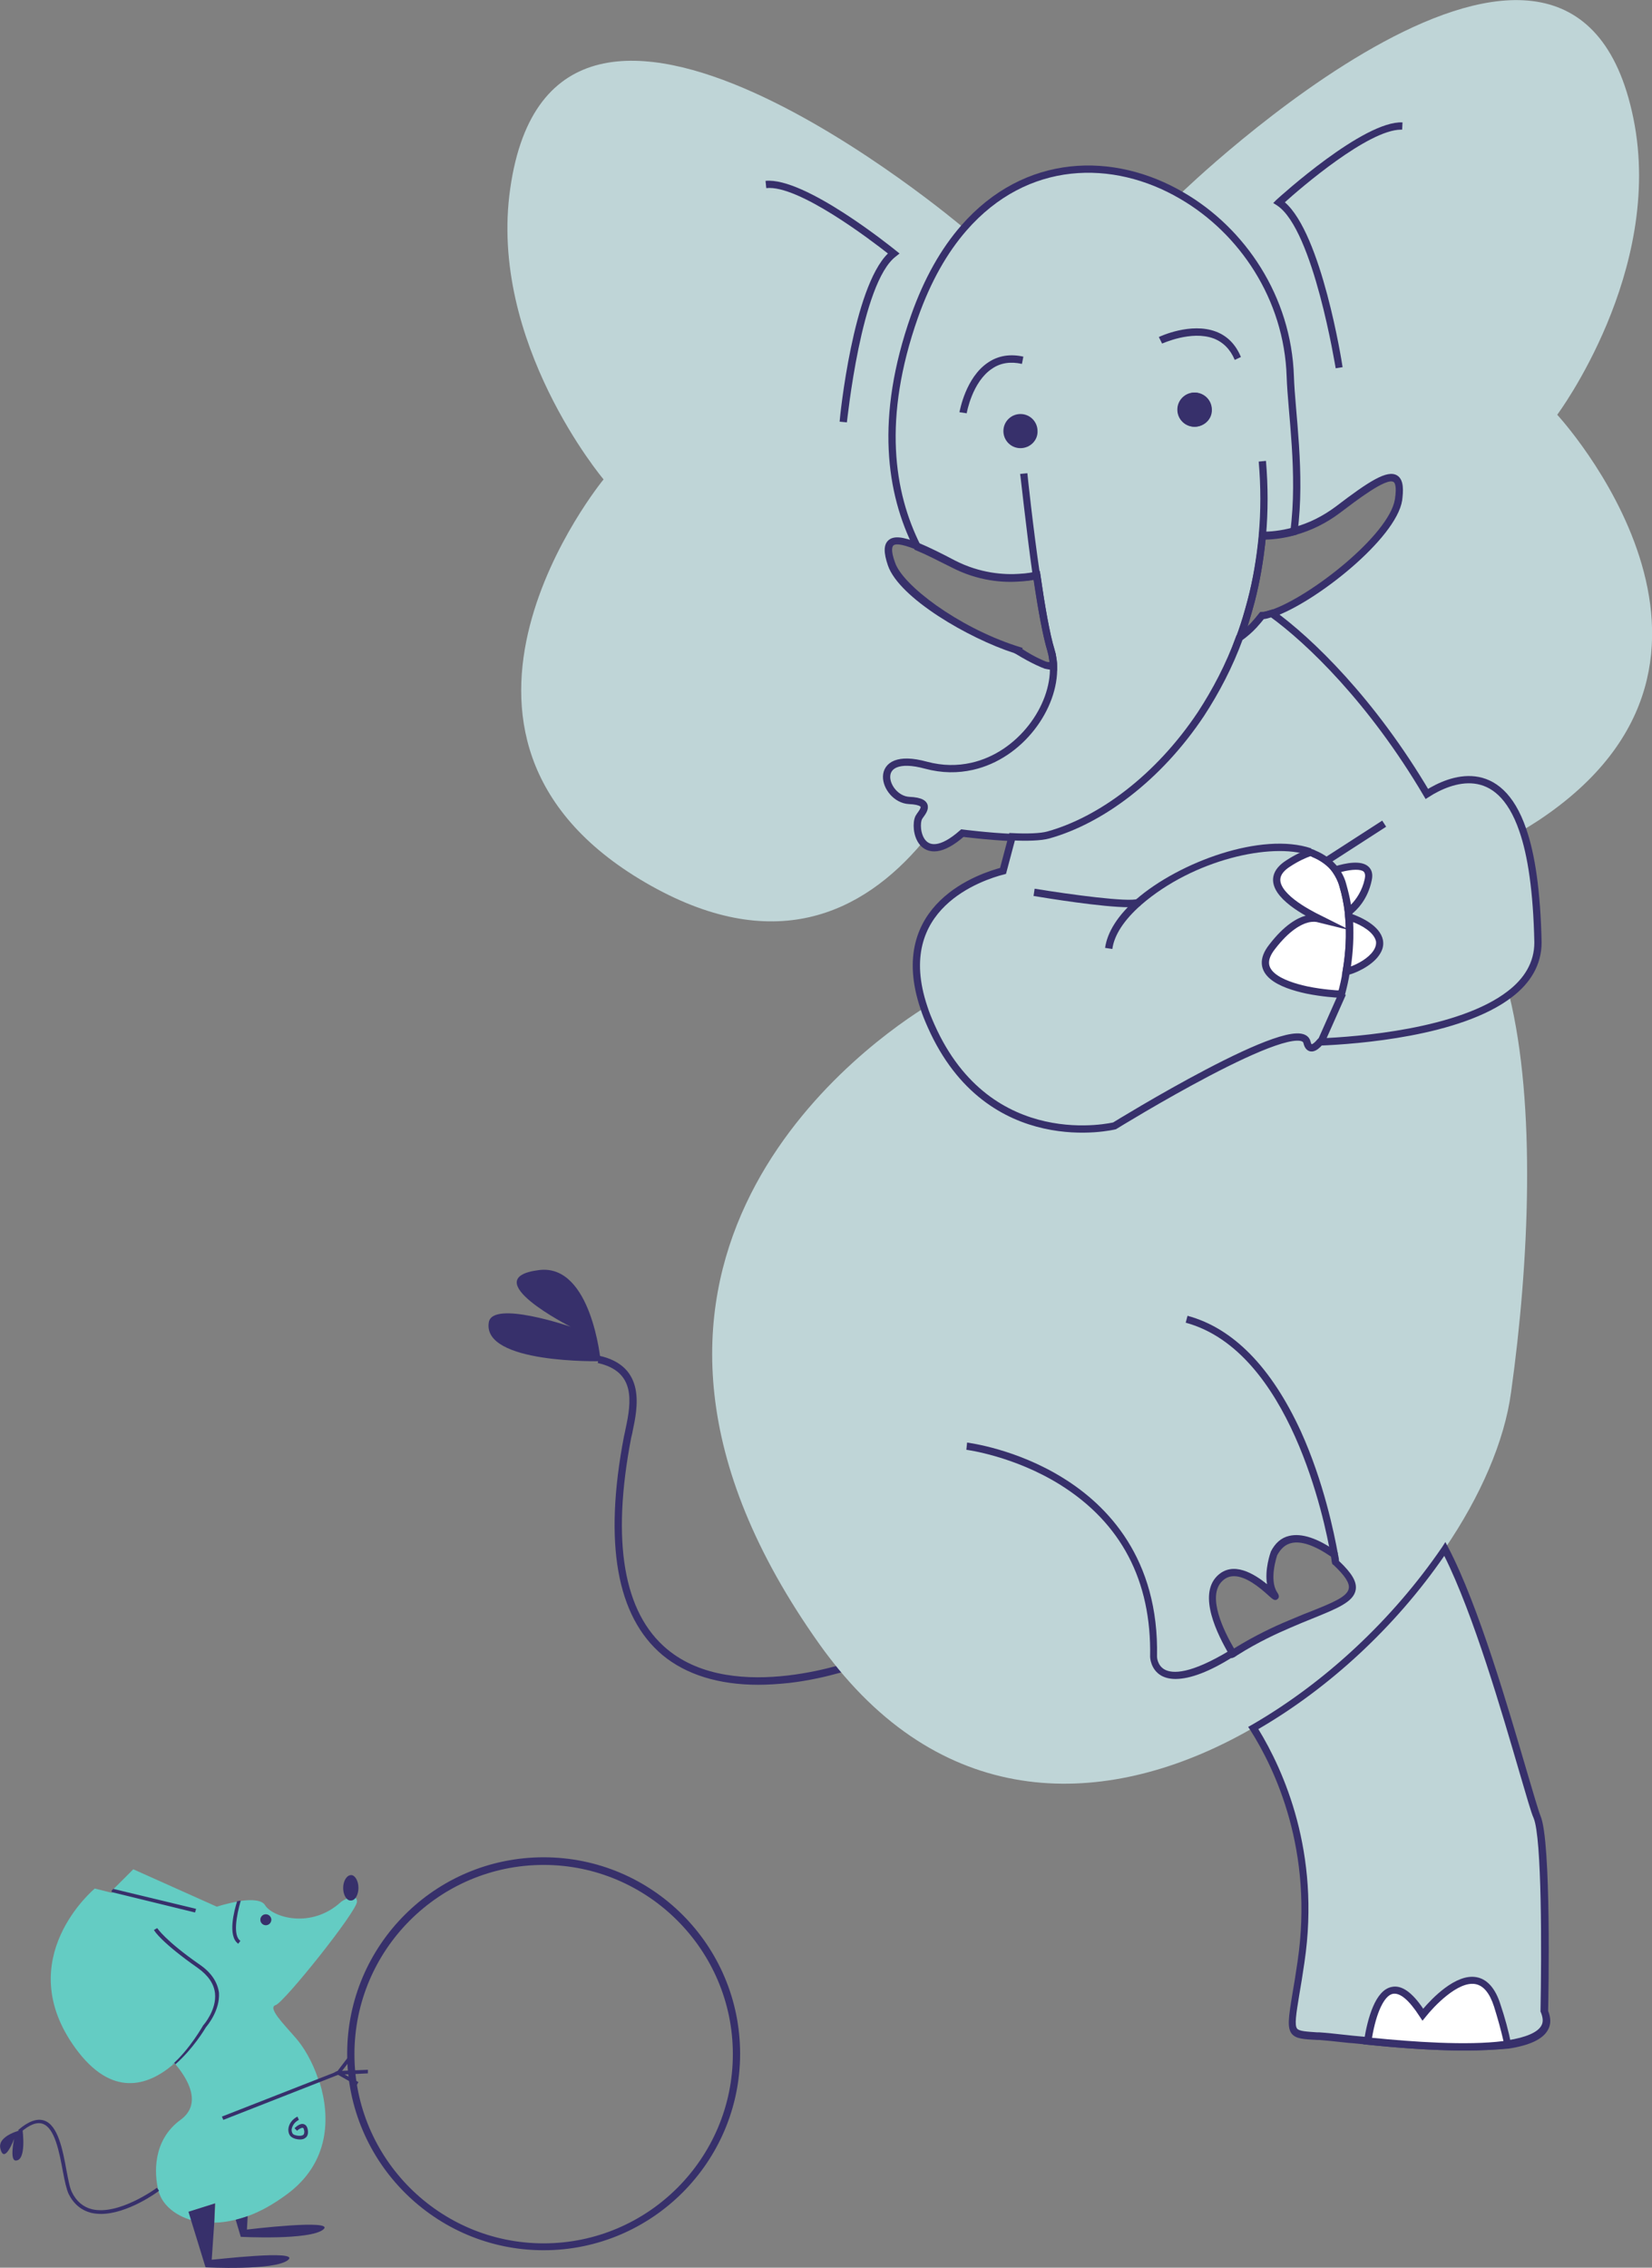 <?xml version="1.0" encoding="utf-8"?>
<!-- Generator: Adobe Illustrator 19.1.0, SVG Export Plug-In . SVG Version: 6.00 Build 0)  -->
<!DOCTYPE svg PUBLIC "-//W3C//DTD SVG 1.1//EN" "http://www.w3.org/Graphics/SVG/1.1/DTD/svg11.dtd">
<svg version="1.1" id="Layer_1" xmlns="http://www.w3.org/2000/svg" xmlns:xlink="http://www.w3.org/1999/xlink" x="0px" y="0px"
	 viewBox="0 0 454.9 624.4" style="enable-background:new 0 0 454.9 624.4;" xml:space="preserve">
<rect x="0" y="0" width="454.9" height="624.4" fill="#808080" stroke="none"/>
<style type="text/css">
	.st0{fill:#37306B;}
	.st1{fill:#BFD5D7;}
	.st2{fill:#64CCC3;}
	.st3{fill:#37306B;stroke:#37306B;stroke-miterlimit:10;}
	.st4{fill:#231F20;}
	.st5{fill:#FFFFFF;}
	.st6{fill:#BFD5D7;stroke:#37306B;stroke-width:2;stroke-miterlimit:10;}
</style>
<g>
	<g>
		<g>
			<path class="st0" d="M208.8,463.9c-10.9,0-19.9-2.8-26.4-8.2c-12.6-10.6-16.2-30.8-10.6-60.1c0.1-0.6,0.3-1.2,0.4-1.9
				c1.8-8.1,2.7-16.1-7.6-18.4l0.4-2c13.1,2.9,10.5,14.6,9.2,20.8c-0.1,0.7-0.3,1.3-0.4,1.8c-5.5,28.6-2.1,48.2,9.9,58.2
				c18.7,15.6,52.4,2.8,52.8,2.7l0.7,1.9c-0.4,0.1-8.8,3.4-19.9,4.7C214.4,463.7,211.5,463.9,208.8,463.9z"/>
		</g>
	</g>
</g>
<g>
	<g>
		<g>
			<g>
				<path class="st1" d="M328.9,109c-2.1,0-3.7,1.7-3.7,3.7c0,2.1,1.7,3.7,3.7,3.7S330.9,109,328.9,109z M428.8,114.2
					c0,0,29.5-39.5,21-81.5C432.8-51.4,325,53.4,325,53.4l0.5,0.5c16.5,9.7,29.1,28,29.8,49.8c0.3,9.7,3.1,26.7,1,42.6
					c3.7-1,7.9-2.8,12-5.9c11.3-8.7,18.4-13.3,16.7-2.7c-1.7,10.2-23.7,27.6-34.8,31.3c10.4,7.5,27.6,24.1,42.7,49.7
					c6.6-4.2,19.8-9.3,26.4,9.9c1.5-0.9,3-1.8,4.5-2.8C490.8,181.2,428.8,114.2,428.8,114.2z"/>
			</g>
		</g>
	</g>
</g>
<g>
	<g>
		<g>
			<g>
				<path class="st1" d="M267.7,211.1c-4,0.9-8.2,0.9-12.7-0.3c-15.7-4.3-11.7,9.3-4.7,9.7c7,0.3,3.3,3.5,2.7,4.7
					c-0.7,1.4-0.6,4.8,1,6.8c-16.5,19.6-41.1,31.5-76.3,11c-69.5-40.5-11.5-111-11.5-111s-31.8-37.7-25.7-80.1
					c12.1-85,124.8,10.8,124.8,10.8l0.1,0.4c-5.4,6.2-10,14.2-13.6,24.4c-9.8,27.9-6.7,48.5,0.8,63.4c-6.5-2.7-9.6-2.2-7.1,5
					c2.9,8.4,21.6,19.5,34.2,23.5c0,0,0,0,0,0c0.2,0.1,0.4,0.3,0.6,0.4c4.4,2.6,7.5,3.8,7.5,3.8s0.8,0.2,2.2,0.4
					C290.5,194.8,281,208.1,267.7,211.1z"/>
			</g>
		</g>
	</g>
</g>
<g>
	<g>
		<g>
			<g>
				<path class="st0" d="M165.4,374.8c0,0-2.5-26.8-16.9-25.1c-17.9,2.2,8.6,15.6,8.6,15.6s-21.5-7.4-22.5-1.2
					C132.7,375.6,165.4,374.8,165.4,374.8z"/>
			</g>
		</g>
	</g>
</g>
<g>
	<g>
		<g>
			<g>
				<g>
					<path class="st2" d="M73.2,527.1c0.8,0,1.5,0.7,1.5,1.5s-0.7,1.5-1.5,1.5s-1.5-0.7-1.5-1.5S72.3,527.1,73.2,527.1z M87.8,572.9
						c0-0.2-0.1-0.3-0.2-0.5c-1.6-4.8-4-8.8-6.2-11.3c-3.3-3.8-7.8-8.3-5.5-9s22.4-25.8,22.4-28.5c0-0.6-0.2-0.9-0.5-1.1
						c-0.4,0.5-0.8,0.7-1.3,0.7c-0.4,0-0.7-0.1-1-0.4c-0.8,0.3-1.5,0.8-1.5,0.8c-8.3,7.7-19,4.3-21,1c-0.9-1.5-3.8-1.6-6.6-1.2
						c-0.2,0-0.3,0-0.5,0.1h0l-0.5,0.1c-3,0.5-5.7,1.4-5.7,1.4l-23-10.3l-6,6l0.2,0.4l0,0.1l-4.8-1.2c0,0-23.3,19.3-5.3,44
						c10,13.7,19.9,10.3,26.7,4.6c0.2-0.2,0.4-0.3,0.6-0.5l0.3,0.4c3.1,3.7,7.5,10.7,1.3,15.2c-7.8,5.7-7.2,15-6.1,19.4
						c0.1,0.5,0.3,0.9,0.4,1.2c1.1,2.9,4.2,5.7,8.7,7l-0.7-2.3l7.3-2.3L59,612c1.8,0,3.8-0.3,5.9-0.8c1.1-0.3,2.2-0.6,3.3-1
						c3.4-1.2,7-3.2,10.8-6c11.8-8.7,12-21.2,9-30.9C87.9,573.2,87.8,573,87.8,572.9z"/>
				</g>
			</g>
		</g>
	</g>
	<g>
		<g>
			<g>
				<g>
					<path class="st0" d="M56.7,558.2c-0.3,0.5-3.5,5.9-8.4,10.2L48,568c-0.2,0.2-0.4,0.4-0.6,0.5l0,0c5-4.4,8.5-10.8,8.6-10.9
						l0.1-0.1c0,0,3.6-4.1,3.1-8.7c-0.3-2.6-1.9-4.9-4.7-6.9c-10-7-12.1-10.3-12.1-10.5l0.9-0.5c0,0,2.1,3.4,11.9,10.2
						c3,2.1,4.7,4.7,5.1,7.6C60.6,553.6,57.1,557.7,56.7,558.2z"/>
				</g>
			</g>
		</g>
	</g>
	<g>
		<g>
			<g>
				<g>
					<polygon class="st0" points="54,525.6 53.7,526.6 30.8,521 30.7,520.6 31.2,520.1 					"/>
				</g>
			</g>
		</g>
	</g>
	<g>
		<g>
			<g>
				<g>
					<circle class="st0" cx="73.2" cy="528.6" r="1.5"/>
				</g>
			</g>
		</g>
	</g>
	<g>
		<g>
			<g>
				<g>
					<path class="st0" d="M27.8,609.6c-0.9,0-1.8-0.1-2.7-0.3c-2.7-0.7-4.8-2.4-6.2-5.2c-0.6-1.3-1.1-3.6-1.6-6.3
						c-1-5.3-2.2-11.8-5.5-13c-1.6-0.6-3.7,0.2-6.2,2.4L5,586.5c2.8-2.4,5.2-3.3,7.2-2.6c3.8,1.3,5.1,8.2,6.1,13.7
						c0.5,2.6,0.9,4.8,1.5,6c1.2,2.5,3.1,4.1,5.5,4.7c7.4,1.8,17.8-5.8,17.9-5.9l0.6,0.8C43.4,603.6,35.1,609.6,27.8,609.6z"/>
				</g>
			</g>
		</g>
	</g>
	<g>
		<g>
			<g>
				<g>
					<path class="st0" d="M79.3,622.3c-3.7,3-22.7,2-22.7,2l-4-13l-0.7-2.3l7.3-2.3L59,612l-0.7,10.2
						C58.3,622.3,83,619.3,79.3,622.3z"/>
				</g>
			</g>
		</g>
	</g>
	<g>
		<g>
			<g>
				<g>
					<path class="st0" d="M89,613.9c-3.7,3-22.7,2-22.7,2l-1.4-4.7c1.1-0.3,2.2-0.6,3.3-1l-0.2,3.7C68,613.9,92.7,610.9,89,613.9z"
						/>
				</g>
			</g>
		</g>
	</g>
	<g>
		<g>
			<g>
				<path class="st0" d="M98.7,519.8c0,1.1-0.3,2.1-0.8,2.8c-0.4,0.5-0.8,0.7-1.3,0.7c-0.4,0-0.7-0.1-1-0.4
					c-0.7-0.6-1.1-1.8-1.1-3.1c0-1.9,1-3.5,2.2-3.5C97.7,516.3,98.7,517.8,98.7,519.8z"/>
			</g>
		</g>
	</g>
	<g>
		<g>
			<g>
				<g>
					<path class="st0" d="M6.2,586.4c0,0-7,1.5-6.1,5.2c1.1,4.6,3.8-2.7,3.8-2.7s-1.3,5.9,0.4,6C7.4,595,6.2,586.4,6.2,586.4z"/>
				</g>
			</g>
		</g>
	</g>
	<g>
		<g>
			<g>
				<g>
					<path class="st0" d="M66.2,534.4l-0.6,0.8c-3-2.1-1.1-9.2-0.3-11.7l0.5-0.1h0c0.2,0,0.3,0,0.5-0.1h0
						C65.1,527.5,64.1,533,66.2,534.4z"/>
				</g>
			</g>
		</g>
	</g>
	<g>
		<g>
			<g>
				<g>
					<path class="st0" d="M82.6,589.1c-0.9,0-1.8-0.3-2.2-0.6c-0.7-0.4-1-1.2-1-2.2c0.1-1.5,1.1-2.8,2.5-3.5l0.4,0.9
						c-1.4,0.7-1.9,1.9-2,2.7c0,0.6,0.2,1.1,0.5,1.3c0.5,0.3,1.9,0.6,2.6,0.2c0.2-0.1,0.4-0.3,0.4-1c-0.1-0.6-0.2-1-0.4-1
						c-0.4-0.1-1.2,0.4-1.6,0.8l-0.7-0.7c0.2-0.2,1.5-1.5,2.6-1.1c0.6,0.2,1,0.8,1.1,1.9c0.1,1.1-0.4,1.7-0.8,1.9
						C83.7,589,83.1,589.1,82.6,589.1z"/>
				</g>
			</g>
		</g>
	</g>
	<g>
		<g>
			<g>
				<g>
					<g>
						<polygon class="st0" points="96.6,567.1 94.2,570.2 93.5,571.2 93.3,571.2 93.1,571.3 61.5,583.7 61.1,582.8 92,570.7 
							92.8,570.3 92.9,570.3 95.8,566.5 						"/>
					</g>
				</g>
			</g>
		</g>
	</g>
	<g>
		<g>
			<g>
				<g>
					<polygon class="st0" points="94.9,571.2 98.7,573.3 98.2,574.2 93.1,571.3 92,570.7 92.8,570.3 92.9,570.3 94.2,570.2 
						101.3,569.9 101.3,570.9 					"/>
				</g>
			</g>
		</g>
	</g>
	<g>
		<g>
			<g>
				<path class="st3" d="M149.7,619.1c-29.5,0-53.6-24-53.6-53.6s24-53.6,53.6-53.6s53.6,24,53.6,53.6S179.2,619.1,149.7,619.1z
					 M149.7,513c-29,0-52.6,23.6-52.6,52.6s23.6,52.6,52.6,52.6s52.6-23.6,52.6-52.6S178.6,513,149.7,513z"/>
			</g>
		</g>
	</g>
</g>
<g>
	<g>
		<g>
			<g>
				<path class="st4" d="M328.9,117c-2.3,0-4.2-1.9-4.2-4.2c0-2.3,1.9-4.2,4.2-4.2c2.3,0,4.2,1.9,4.2,4.2
					C333.1,115.1,331.2,117,328.9,117z M328.9,109.5c-1.8,0-3.2,1.5-3.2,3.2c0,1.8,1.5,3.2,3.2,3.2c1.8,0,3.2-1.4,3.2-3.2
					C332.1,111,330.7,109.5,328.9,109.5z"/>
			</g>
		</g>
	</g>
</g>
<g>
	<g>
		<g>
			<g>
				<path class="st4" d="M328.9,117c-2.3,0-4.2-1.9-4.2-4.2c0-2.3,1.9-4.2,4.2-4.2c2.3,0,4.2,1.9,4.2,4.2
					C333.1,115.1,331.2,117,328.9,117z M328.9,109.5c-1.8,0-3.2,1.5-3.2,3.2c0,1.8,1.5,3.2,3.2,3.2c1.8,0,3.2-1.4,3.2-3.2
					C332.1,111,330.7,109.5,328.9,109.5z"/>
			</g>
		</g>
	</g>
</g>
<g>
	<g>
		<g>
			<g>
				<path class="st0" d="M284.8,118.6c0,2.1-1.7,3.7-3.7,3.7c-2.1,0-3.7-1.7-3.7-3.7c0-2.1,1.7-3.7,3.7-3.7
					C283.1,114.9,284.8,116.6,284.8,118.6z"/>
			</g>
		</g>
	</g>
</g>
<g>
	<g>
		<g>
			<g>
				<path class="st1" d="M415.6,274c-13.8,10.7-42.3,12.8-52.3,13.2c-1.7,2-3,2.3-3.6,0.1c-2-8.5-53,23-53,23s-34.5,8.5-50.5-27.5
					c-0.8-1.8-1.4-3.5-2-5.1c-19.5,12.4-101.2,72.9-28.5,175.1c1.7,2.4,3.5,4.7,5.2,6.8c33.4,40.6,77.4,37.4,114.1,16.2
					c21.1-12.1,39.8-30.2,52.8-49.3c9.9-14.5,16.5-29.7,18.3-43.2C421.1,347.5,423,304.3,415.6,274z M355,447.2
					c-4.4,1.9-9.4,4.3-14.7,7.5c-0.3,0.2-0.6,0.4-0.9,0.5c-3.1-5.2-8.4-15.7-3.6-20.5c6.5-6.5,17.5,8,15,4s0-11,0-11
					c3.5-7.1,11-3.7,16.6,0.2c0.4,0.3,0.4,2.3,0.4,2.3C378.2,439.8,369.7,440.9,355,447.2z"/>
			</g>
		</g>
	</g>
</g>
<g>
	<g>
		<g>
			<g>
				<path class="st4" d="M276.3,240.4l-0.2-1c0.7-0.2,1.2-0.3,1.2-0.3l0.2,1C277.4,240.2,277,240.3,276.3,240.4z"/>
			</g>
		</g>
	</g>
</g>
<g>
	<g>
		<g>
			<g>
				<rect x="319.5" y="104.7" class="st1" width="20.3" height="16.5"/>
			</g>
		</g>
	</g>
</g>
<g>
	<g>
		<g>
			<g>
				<path class="st5" d="M370.7,267.4c-0.4,2.2-0.8,4.2-1.4,6.2l-1.1,0.1c0,0-4-0.2-8.4-1.1c-7-1.5-15.2-4.8-9.6-11.9
					c4-5.2,7.4-7.1,9.8-7.7c1.4-0.3,2.4-0.2,3.2,0c-0.8-0.4-2-1-3.2-1.7c-5.5-3.1-12.9-8.8-5.3-13.6c2.3-1.5,4.3-2.4,6-3
					c0.3,0.1,0.7,0.2,1,0.4c2.4,1,4.5,2.5,6,4.5c0.9,1.2,1.6,2.6,2,4.2c0.7,2.4,1.2,4.9,1.5,7.4c0.1,0.4,0.1,0.9,0.1,1.3
					C371.9,257.5,371.6,262.7,370.7,267.4z"/>
			</g>
		</g>
	</g>
	<g>
		<g>
			<g>
				<path class="st0" d="M368.3,274.2c-0.1,0-4.1-0.2-8.5-1.1c-6.6-1.4-10.5-3.6-11.6-6.4c-0.7-1.9-0.1-4,1.7-6.2
					c3.5-4.5,6.9-7.1,10.1-7.8c0.3-0.1,0.7-0.1,1-0.2c-0.4-0.2-0.7-0.4-1.1-0.6c-4-2.3-8.7-5.8-8.8-9.4c0-1.9,1.1-3.6,3.4-5
					c2.1-1.4,4.2-2.4,6.1-3.1l0.2-0.1l0.2,0.1c0.3,0.1,0.7,0.2,1,0.4c2.6,1.1,4.7,2.6,6.2,4.6c0.9,1.3,1.7,2.7,2.1,4.3
					c0.7,2.4,1.2,4.9,1.5,7.5c0.1,0.4,0.1,0.9,0.1,1.3c0.4,4.8,0.2,9.9-0.7,15.2c-0.4,2.1-0.8,4.2-1.4,6.2l-0.1,0.3L368.3,274.2z
					 M361.8,253.3c-0.5,0-1,0.1-1.6,0.2c-3,0.7-6.2,3.2-9.5,7.5c-1.6,2-2.1,3.8-1.5,5.3c0.9,2.5,4.7,4.5,10.9,5.8
					c4.3,0.9,8.2,1.1,8.3,1.1l0.6-0.1c0.5-1.9,0.9-3.8,1.3-5.8v0c0.9-5.2,1.1-10.2,0.7-14.9c0-0.4-0.1-0.8-0.1-1.2
					c-0.3-2.6-0.8-5-1.5-7.3c-0.4-1.5-1.1-2.8-2-4c-1.4-1.9-3.3-3.3-5.8-4.3c-0.3-0.1-0.5-0.2-0.8-0.3c-1.8,0.6-3.7,1.6-5.7,2.9
					c-2,1.3-3,2.7-3,4.2c0.1,2.5,3,5.6,8.3,8.6c1,0.6,2.1,1.2,3.2,1.7l-0.3,0.9C362.8,253.4,362.3,253.3,361.8,253.3z"/>
			</g>
		</g>
	</g>
</g>
<g>
	<g>
		<g>
			<g>
				<path class="st0" d="M389.1,222.1l-0.7-0.7c0.1-0.1,1.6-1.5,4.1-3.1l0.5,0.8C390.7,220.6,389.2,222.1,389.1,222.1z"/>
			</g>
		</g>
	</g>
</g>
<g>
	<g>
		<g>
			<g>
				<path class="st6" d="M355.3,103.7c-0.7-21.8-13.3-40.2-29.8-49.8c-18.9-11.1-43-10.7-60.1,8.9c-5.4,6.2-10,14.2-13.6,24.4
					c-9.8,27.9-6.7,48.5,0.8,63.4c2.7,1.1,6,2.8,9.8,4.7c7.1,3.7,13.9,4.2,18.5,3.8c2-0.1,3.6-0.4,4.6-0.6
					c1.2,8.3,2.6,16.3,3.9,20.5c0.1,0.4,0.2,0.8,0.3,1.2c0.2,1.1,0.4,2.2,0.4,3.3c0.4,11.2-9.1,24.5-22.4,27.5
					c-4,0.9-8.2,0.9-12.7-0.3c-15.7-4.3-11.7,9.3-4.7,9.7c7,0.3,3.3,3.5,2.7,4.7c-0.7,1.4-0.6,4.8,1,6.8c1.7,2.1,5.1,2.7,11-2.5
					c0,0,7,0.9,13.7,1.2c4,0.2,7.8,0.1,10-0.5c14.3-4,30.2-15.6,42-33.3c4.2-6.2,7.8-13.3,10.6-21c0.9-2.4,1.7-4.9,2.4-7.4
					c0.3-1,0.5-1.9,0.8-2.9c1.5-5.7,2.5-11.7,3.1-17.9c2,0,5.1-0.2,8.7-1.2C358.4,130.4,355.6,113.4,355.3,103.7z M281,122.4
					c-2.1,0-3.7-1.7-3.7-3.7c0-2.1,1.7-3.7,3.7-3.7c2.1,0,3.7,1.7,3.7,3.7C284.8,120.7,283.1,122.4,281,122.4z M328.9,116.5
					c-2.1,0-3.7-1.7-3.7-3.7c0-2.1,1.7-3.7,3.7-3.7s3.7,1.7,3.7,3.7C332.6,114.8,330.9,116.5,328.9,116.5z"/>
			</g>
		</g>
	</g>
</g>
<g>
	<g>
		<g>
			<g>
				<path class="st0" d="M348.6,147.6l-2-0.2c0.6-6.6,0.6-13.4,0-20.3l2-0.2C349.2,133.9,349.2,140.9,348.6,147.6z"/>
			</g>
		</g>
	</g>
</g>
<g>
	<g>
		<g>
			<g>
				<path class="st0" d="M284.4,158.7c-1.9-13.5-3.4-28-3.5-28.2l2-0.2c0,0.1,1.5,14.6,3.5,28.1L284.4,158.7z"/>
			</g>
		</g>
	</g>
</g>
<g>
	<g>
		<g>
			<g>
				<path class="st0" d="M340,99.1c-1.2-2.9-3.2-4.9-5.8-5.9c-6.2-2.3-14.1,1.4-14.2,1.4l-0.9-1.8c0.4-0.2,8.8-4.1,15.7-1.5
					c3.2,1.2,5.5,3.6,6.9,7L340,99.1z"/>
			</g>
		</g>
	</g>
</g>
<g>
	<g>
		<g>
			<g>
				<path class="st0" d="M266.2,113.8l-2-0.3c0.1-0.4,1.7-9.6,7.9-13.7c2.8-1.9,6.1-2.4,9.7-1.6l-0.4,2c-3.1-0.7-5.9-0.3-8.2,1.3
					C267.7,105.1,266.2,113.7,266.2,113.8z"/>
			</g>
		</g>
	</g>
</g>
<g>
	<g>
		<g>
			<g>
				<path class="st0" d="M339.2,178.5l1.2-3.2c0.9-2.3,1.7-4.8,2.4-7.3c0.3-0.9,0.5-1.9,0.8-2.9c1.5-5.7,2.5-11.7,3.1-17.8l0.1-0.9
					l0.9,0c1.9,0,4.9-0.2,8.5-1.2c4.2-1.1,8.1-3.1,11.6-5.7c9.3-7.1,14.2-10.2,16.9-8.6c2,1.2,1.7,4.5,1.4,6.9l0,0
					c-1.7,10.6-24,28.2-35.5,32.1c-0.9,0.3-1.7,0.5-2.4,0.6c-0.6,0.8-1.3,1.5-2,2.3c-1.3,1.3-2.6,2.5-4.2,3.7L339.2,178.5z
					 M348.5,148.5c-0.6,5.9-1.6,11.7-3,17.2c-0.3,1-0.5,1.9-0.8,2.9c-0.4,1.4-0.8,2.7-1.2,4c0.4-0.4,0.8-0.7,1.1-1.1
					c0.8-0.8,1.5-1.7,2.1-2.5l0.3-0.3l0.4-0.1c0.7-0.1,1.5-0.3,2.5-0.6c10.8-3.6,32.6-20.7,34.2-30.5c0.6-3.8-0.1-4.7-0.4-4.8
					c-2-1.2-10.2,5.1-14.7,8.5c-3.7,2.8-7.9,4.9-12.3,6.1C353.4,148.1,350.5,148.4,348.5,148.5z"/>
			</g>
		</g>
	</g>
</g>
<g>
	<g>
		<g>
			<g>
				<path class="st0" d="M291.1,184.7l-1.2-0.2c-1.5-0.2-2.3-0.4-2.3-0.4l-0.2-0.1c-0.1,0-3.2-1.2-7.6-3.9l-0.2-0.1l0,0l-0.4-0.2
					c-12.4-4-31.6-15.1-34.7-24.1c-1.2-3.5-1.2-5.7,0.1-6.9c1.4-1.3,3.9-1.1,8.4,0.7c2.9,1.2,6.5,3,9.9,4.8c7,3.6,13.6,4,17.9,3.7
					c1.9-0.1,3.5-0.4,4.4-0.6l1.1-0.2l0.2,1.1c1.4,9.9,2.7,16.8,3.8,20.4c0.1,0.4,0.3,0.9,0.4,1.3c0.2,1.1,0.4,2.3,0.4,3.5
					L291.1,184.7z M288.1,182.2c0.1,0,0.4,0.1,0.9,0.1c-0.1-0.6-0.2-1.3-0.3-1.9c-0.1-0.4-0.2-0.8-0.3-1.2
					c-1.1-3.6-2.4-10.2-3.8-19.6c-1,0.2-2.2,0.4-3.7,0.4c-4.6,0.3-11.6-0.1-19-4c-3.4-1.8-6.8-3.5-9.7-4.7c-4.5-1.8-5.8-1.5-6.2-1.1
					c-0.3,0.3-0.8,1.3,0.5,4.8c2.2,6.2,17.1,17.5,33.2,22.8l0,0l1.9,0.6l-0.1,0.3C285,181,287.6,182,288.1,182.2z"/>
			</g>
		</g>
	</g>
</g>
<g>
	<g>
		<g>
			<g>
				<path class="st0" d="M366.4,428.1c-1.6-9.3-11.2-56.1-39.9-63.9l0.5-1.9c12.6,3.4,23.1,14.2,31.2,31.8
					c6.3,13.9,9.2,28.2,10.2,33.7L366.4,428.1z"/>
			</g>
		</g>
	</g>
</g>
<g>
	<g>
		<g>
			<g>
				<path class="st0" d="M323.7,462.3c-1.5,0-2.8-0.3-3.9-0.9c-3-1.7-3.1-5.1-3.1-5.2c0.4-21-8-36.9-24.8-47.4
					c-12.7-7.9-25.7-9.6-25.8-9.6l0.2-2c0.5,0.1,13.5,1.7,26.5,9.8c12.1,7.5,26.4,22.1,25.8,49.2c0,0.1,0.1,2.4,2.1,3.5
					c2.2,1.2,7.1,1.3,18-5.3l1,1.7C333.1,460.3,327.7,462.3,323.7,462.3z"/>
			</g>
		</g>
	</g>
</g>
<g>
	<g>
		<g>
			<g>
				<path class="st1" d="M415.2,562.9L415.2,562.9c-10.6,1.6-26.8,0.3-38.6-0.9c-6.1-0.6-11-1.2-13.3-1.3c-10-0.5-8,0-5-20.5
					c4.5-31.1-6.6-54-13.2-64.4c21.1-12.1,39.8-30.2,52.8-49.3c11.5,22.2,23,68.4,25.3,73.8c3,7,2,53.5,2,53.5
					C427.6,559.1,422.9,561.7,415.2,562.9z"/>
			</g>
		</g>
	</g>
	<g>
		<g>
			<g>
				<path class="st0" d="M403.2,564.6c-9,0-19-0.8-26.7-1.6c-1.9-0.2-3.6-0.4-5.2-0.5c-3.6-0.4-6.5-0.7-8-0.8l-0.6,0
					c-3.8-0.2-5.8-0.3-7-1.7c-1.3-1.7-0.9-4.4,0.2-11.1c0.4-2.3,0.9-5.3,1.4-8.8c4.5-30.5-6.2-53-13-63.7l-0.6-0.9l0.9-0.5
					c20.3-11.7,38.9-29.1,52.5-49l0.9-1.4l0.8,1.5c8.4,16.1,16.6,44.5,21.6,61.5c1.8,6.1,3.2,10.9,3.8,12.4c3,6.9,2.2,49.9,2.1,53.7
					c0.8,2,0.8,3.8-0.1,5.3c-1.4,2.5-5,4.2-10.9,5.1l-0.1,0C411.8,564.4,407.6,564.6,403.2,564.6z M346.5,476.1
					c6.9,11.3,17.2,33.9,12.7,64.2c-0.5,3.5-1,6.5-1.4,8.8c-0.9,5.5-1.4,8.6-0.6,9.5c0.6,0.7,2.6,0.8,5.5,1l0.6,0
					c1.6,0.1,4.5,0.4,8.1,0.8c1.6,0.2,3.3,0.3,5.2,0.5c11.4,1.1,27.9,2.4,38.4,0.9l0.1,0c5.1-0.8,8.3-2.2,9.3-4
					c0.6-1,0.5-2.2-0.1-3.7l-0.1-0.2l0-0.2c0.3-16,0.4-47.7-1.9-53.1c-0.7-1.5-2-6.2-3.9-12.6c-4.8-16.4-12.6-43.4-20.7-59.6
					C384.4,447.7,366.3,464.6,346.5,476.1z"/>
			</g>
		</g>
	</g>
</g>
<g>
	<g>
		<g>
			<g>
				<path class="st0" d="M339.1,456.6l-0.5-0.8c-3.5-5.9-8.7-16.5-3.5-21.8c4.4-4.4,10.3-0.6,13.8,2.2c-0.7-4,0.9-8.6,1-8.8l0-0.1
					c1.2-2.4,2.9-3.9,5.1-4.4c3.4-0.8,7.8,0.6,13,4.3l0.3,0.2l0.1,0.4c0.2,0.9,0.3,1.5,0.3,1.9c0,0,0,0,0,0.1c3.6,3.4,5,5.8,4.6,8
					c-0.6,3.3-5.1,5.1-12,7.9c-1.8,0.7-3.9,1.6-6,2.5l0,0c-3.5,1.5-8.8,3.9-14.5,7.5c-0.3,0.2-0.6,0.4-0.9,0.6L339.1,456.6z
					 M339.8,434c-1.2,0-2.3,0.4-3.3,1.4c-4.2,4.2,0.5,13.7,3.3,18.5c0,0,0,0,0,0c5.8-3.6,11.2-6.1,14.8-7.6h0
					c2.2-0.9,4.2-1.8,6.1-2.5c6-2.4,10.3-4.1,10.7-6.4c0.3-1.5-1.1-3.6-4.2-6.5l-0.3-0.2l-0.1-0.3c0,0,0-0.1-0.1-0.4
					c0-0.3-0.1-0.8-0.2-1.4c-4.5-3.1-8.3-4.4-11-3.7c-1.6,0.4-2.8,1.5-3.8,3.3c-0.2,0.6-2.2,6.7-0.1,10.1c0.4,0.6,0.9,1.4,0.2,2
					c-0.7,0.6-1.3,0.1-2.3-0.8C346.7,436.9,343,434,339.8,434z"/>
			</g>
		</g>
	</g>
</g>
<g>
	<g>
		<g>
			<g>
				<path class="st5" d="M415.2,562.9c-10.6,1.6-26.8,0.3-38.6-0.9c1-6.4,4.9-23.4,15.2-7.3c0,0,15-19.5,20.5-2.5
					C413.6,556.1,414.5,559.7,415.2,562.9z"/>
			</g>
		</g>
	</g>
	<g>
		<g>
			<g>
				<path class="st0" d="M403.2,564.6c-9,0-19-0.8-26.7-1.6l-1.1-0.1l0.2-1c1-6.2,3.1-13.9,7.6-14.8c2.7-0.6,5.6,1.4,8.7,6
					c2.3-2.7,8.9-9.7,14.6-8.7c3,0.5,5.3,3.1,6.7,7.6c1.2,3.6,2.2,7.2,2.9,10.8l0.2,1l-1.1,0.2C411.8,564.4,407.6,564.6,403.2,564.6
					z M377.8,561.1c11,1.1,26.1,2.2,36.2,0.9c-0.7-3.1-1.6-6.3-2.6-9.5c-1.2-3.7-2.9-5.8-5.2-6.2c-4.8-0.8-11.4,6.2-13.6,9l-0.9,1.1
					l-0.8-1.2c-2.9-4.5-5.4-6.6-7.4-6.2C381.2,549.5,379,554,377.8,561.1z"/>
			</g>
		</g>
	</g>
</g>
<g>
	<g>
		<g>
			<g>
				<path class="st0" d="M332.8,112.8c0,2.1-1.7,3.7-3.7,3.7c-2.1,0-3.7-1.7-3.7-3.7c0-2.1,1.7-3.7,3.7-3.7
					C331.1,109.1,332.8,110.7,332.8,112.8z"/>
			</g>
		</g>
	</g>
	<g>
		<g>
			<g>
				<path class="st0" d="M329,117.5c-2.6,0-4.7-2.1-4.7-4.7c0-2.6,2.1-4.7,4.7-4.7c2.6,0,4.7,2.1,4.7,4.7
					C333.8,115.4,331.6,117.5,329,117.5z M329,110.1c-1.5,0-2.7,1.2-2.7,2.7c0,1.5,1.2,2.7,2.7,2.7c1.5,0,2.7-1.2,2.7-2.7
					C331.8,111.3,330.5,110.1,329,110.1z"/>
			</g>
		</g>
	</g>
</g>
<g>
	<g>
		<g>
			<g>
				<path class="st6" d="M419.3,228.5c-6.6-19.2-19.8-14.1-26.4-9.9c-15.1-25.6-32.3-42.2-42.7-49.7c-1,0.3-1.9,0.6-2.7,0.6
					c-0.7,0.9-1.4,1.7-2.2,2.6c-1.2,1.3-2.6,2.5-4,3.5c-2.8,7.7-6.5,14.7-10.6,21c-11.8,17.7-27.7,29.3-42,33.3
					c-2.1,0.6-6,0.7-10,0.5l-2.5,9.4c-5.8,1.5-31.2,9.6-21.8,37.6c0.5,1.6,1.2,3.3,2,5.1c16,36,50.5,27.5,50.5,27.5s51-31.5,53-23
					c0.5,2.2,1.9,1.9,3.6-0.1c10-0.4,38.5-2.5,52.3-13.2v0c4.7-3.6,7.7-8.3,7.7-14.2C423.2,245.4,421.7,235.4,419.3,228.5z
					 M369.4,273.6l-1.1,0.1c0,0-4-0.2-8.4-1.1c-7-1.5-15.2-4.8-9.6-11.9c4-5.2,7.4-7.1,9.8-7.7c1.4-0.3,2.4-0.2,3.2,0
					c-0.8-0.4-2-1-3.2-1.7c-5.5-3.1-12.9-8.8-5.3-13.6c2.3-1.5,4.3-2.4,6-3c0.3,0.1,0.7,0.2,1,0.4c2.4,1,4.5,2.5,6,4.5
					c0.9,1.2,1.6,2.6,2,4.2c0.7,2.4,1.2,4.9,1.5,7.4c0.1,0.4,0.1,0.9,0.1,1.3c0.5,5.2,0.1,10.3-0.7,15.1
					C370.4,269.6,369.9,271.7,369.4,273.6z"/>
			</g>
		</g>
	</g>
</g>
<g>
	<g>
		<g>
			<g>
				<path class="st0" d="M306.3,261.3l-2-0.3c0.6-4.3,3.5-9,8.6-13.4c11.9-10.3,34.6-18.6,48.2-14l-0.6,1.9
					c-10.4-3.6-31.9,1.2-46.2,13.6C309.5,253.3,306.8,257.5,306.3,261.3z"/>
			</g>
		</g>
	</g>
</g>
<g>
	<g>
		<g>
			<g>
				<path class="st0" d="M310.8,249.8c-7.3,0-22.6-2.5-26.2-3.1l0.3-2c9.7,1.6,26.1,3.8,28.4,2.8l0.8,1.8
					C313.6,249.6,312.4,249.8,310.8,249.8z"/>
			</g>
		</g>
	</g>
</g>
<g>
	<g>
		<g>
			<g>
				
					<rect x="372.3" y="222.7" transform="matrix(0.542 0.84 -0.84 0.542 365.892 -207.48)" class="st0" width="2" height="18.4"/>
			</g>
		</g>
	</g>
</g>
<g>
	<g>
		<g>
			<g>
				<path class="st5" d="M376.8,242.2c-1,4.8-3.8,7.6-5.5,8.9c-0.3-2.5-0.8-5-1.5-7.4c-0.5-1.6-1.2-3-2-4.2
					C371.2,238.4,377.9,237,376.8,242.2z"/>
			</g>
		</g>
	</g>
	<g>
		<g>
			<g>
				<path class="st0" d="M370.5,253l-0.2-1.8c-0.3-2.5-0.8-4.9-1.5-7.2c-0.4-1.4-1.1-2.7-1.9-3.9l-0.8-1.1l1.3-0.4
					c3.2-1,7.4-1.8,9.4,0c1,0.9,1.3,2.2,0.9,3.9l0,0c-1.1,5.2-4.1,8.2-5.9,9.5L370.5,253z M369.3,240.1c0.6,1,1.1,2.1,1.4,3.3
					c0.5,1.8,1,3.7,1.3,5.7c1.4-1.4,3.1-3.8,3.8-7.1l0,0c0.2-0.9,0.1-1.6-0.3-2C374.7,239.3,372.4,239.3,369.3,240.1z"/>
			</g>
		</g>
	</g>
</g>
<g>
	<g>
		<g>
			<g>
				<path class="st5" d="M370.7,267.4c0.8-4.7,1.2-9.9,0.7-15.1c2.5,0.9,7.6,3,8.4,6.6C380.8,263.6,372.8,267.2,370.7,267.4z"/>
			</g>
		</g>
	</g>
	<g>
		<g>
			<g>
				<path class="st0" d="M369.5,268.6l0.2-1.3c0.9-5.1,1.1-10.1,0.7-14.8l-0.1-1.5l1.5,0.5c3,1,8.2,3.4,9,7.3
					c0.3,1.5-0.1,2.9-1.1,4.3c-2.1,3-6.9,5.1-8.8,5.4L369.5,268.6z M372.6,253.9c0.2,3.9,0,8-0.6,12.2c1.9-0.7,4.7-2.2,6.1-4.2
					c0.7-1,0.9-1.9,0.8-2.7C378.3,256.6,374.9,254.8,372.6,253.9z"/>
			</g>
		</g>
	</g>
</g>
<g>
	<g>
		<g>
			<g>
				<line class="st1" x1="363.4" y1="287.1" x2="369.4" y2="273.6"/>
			</g>
		</g>
	</g>
	<g>
		<g>
			<g>
				
					<rect x="365.4" y="273" transform="matrix(0.914 0.406 -0.406 0.914 145.623 -124.728)" class="st0" width="2" height="14.8"/>
			</g>
		</g>
	</g>
</g>
<g>
	<g>
		<g>
			<path class="st0" d="M367.8,101.4c-0.1-0.4-6.1-38.1-16.1-44.8l-1.1-0.7l0.9-0.9c1-0.9,24-21.8,34.7-21.3l-0.1,2
				c-0.1,0-0.2,0-0.3,0c-9,0-27.7,16.1-32,20c10.1,8.7,15.7,43.9,15.9,45.4L367.8,101.4z"/>
		</g>
	</g>
</g>
<g>
	<g>
		<g>
			<path class="st0" d="M233.2,116.3l-2-0.2c0.1-1.6,3.7-36.9,13.3-46.3c-4.6-3.6-24.7-19-33.5-18l-0.2-2
				c10.8-1.1,34.9,18.4,35.9,19.2l1,0.8l-1,0.8C237.1,77.8,233.3,115.9,233.2,116.3z"/>
		</g>
	</g>
</g>
</svg>
